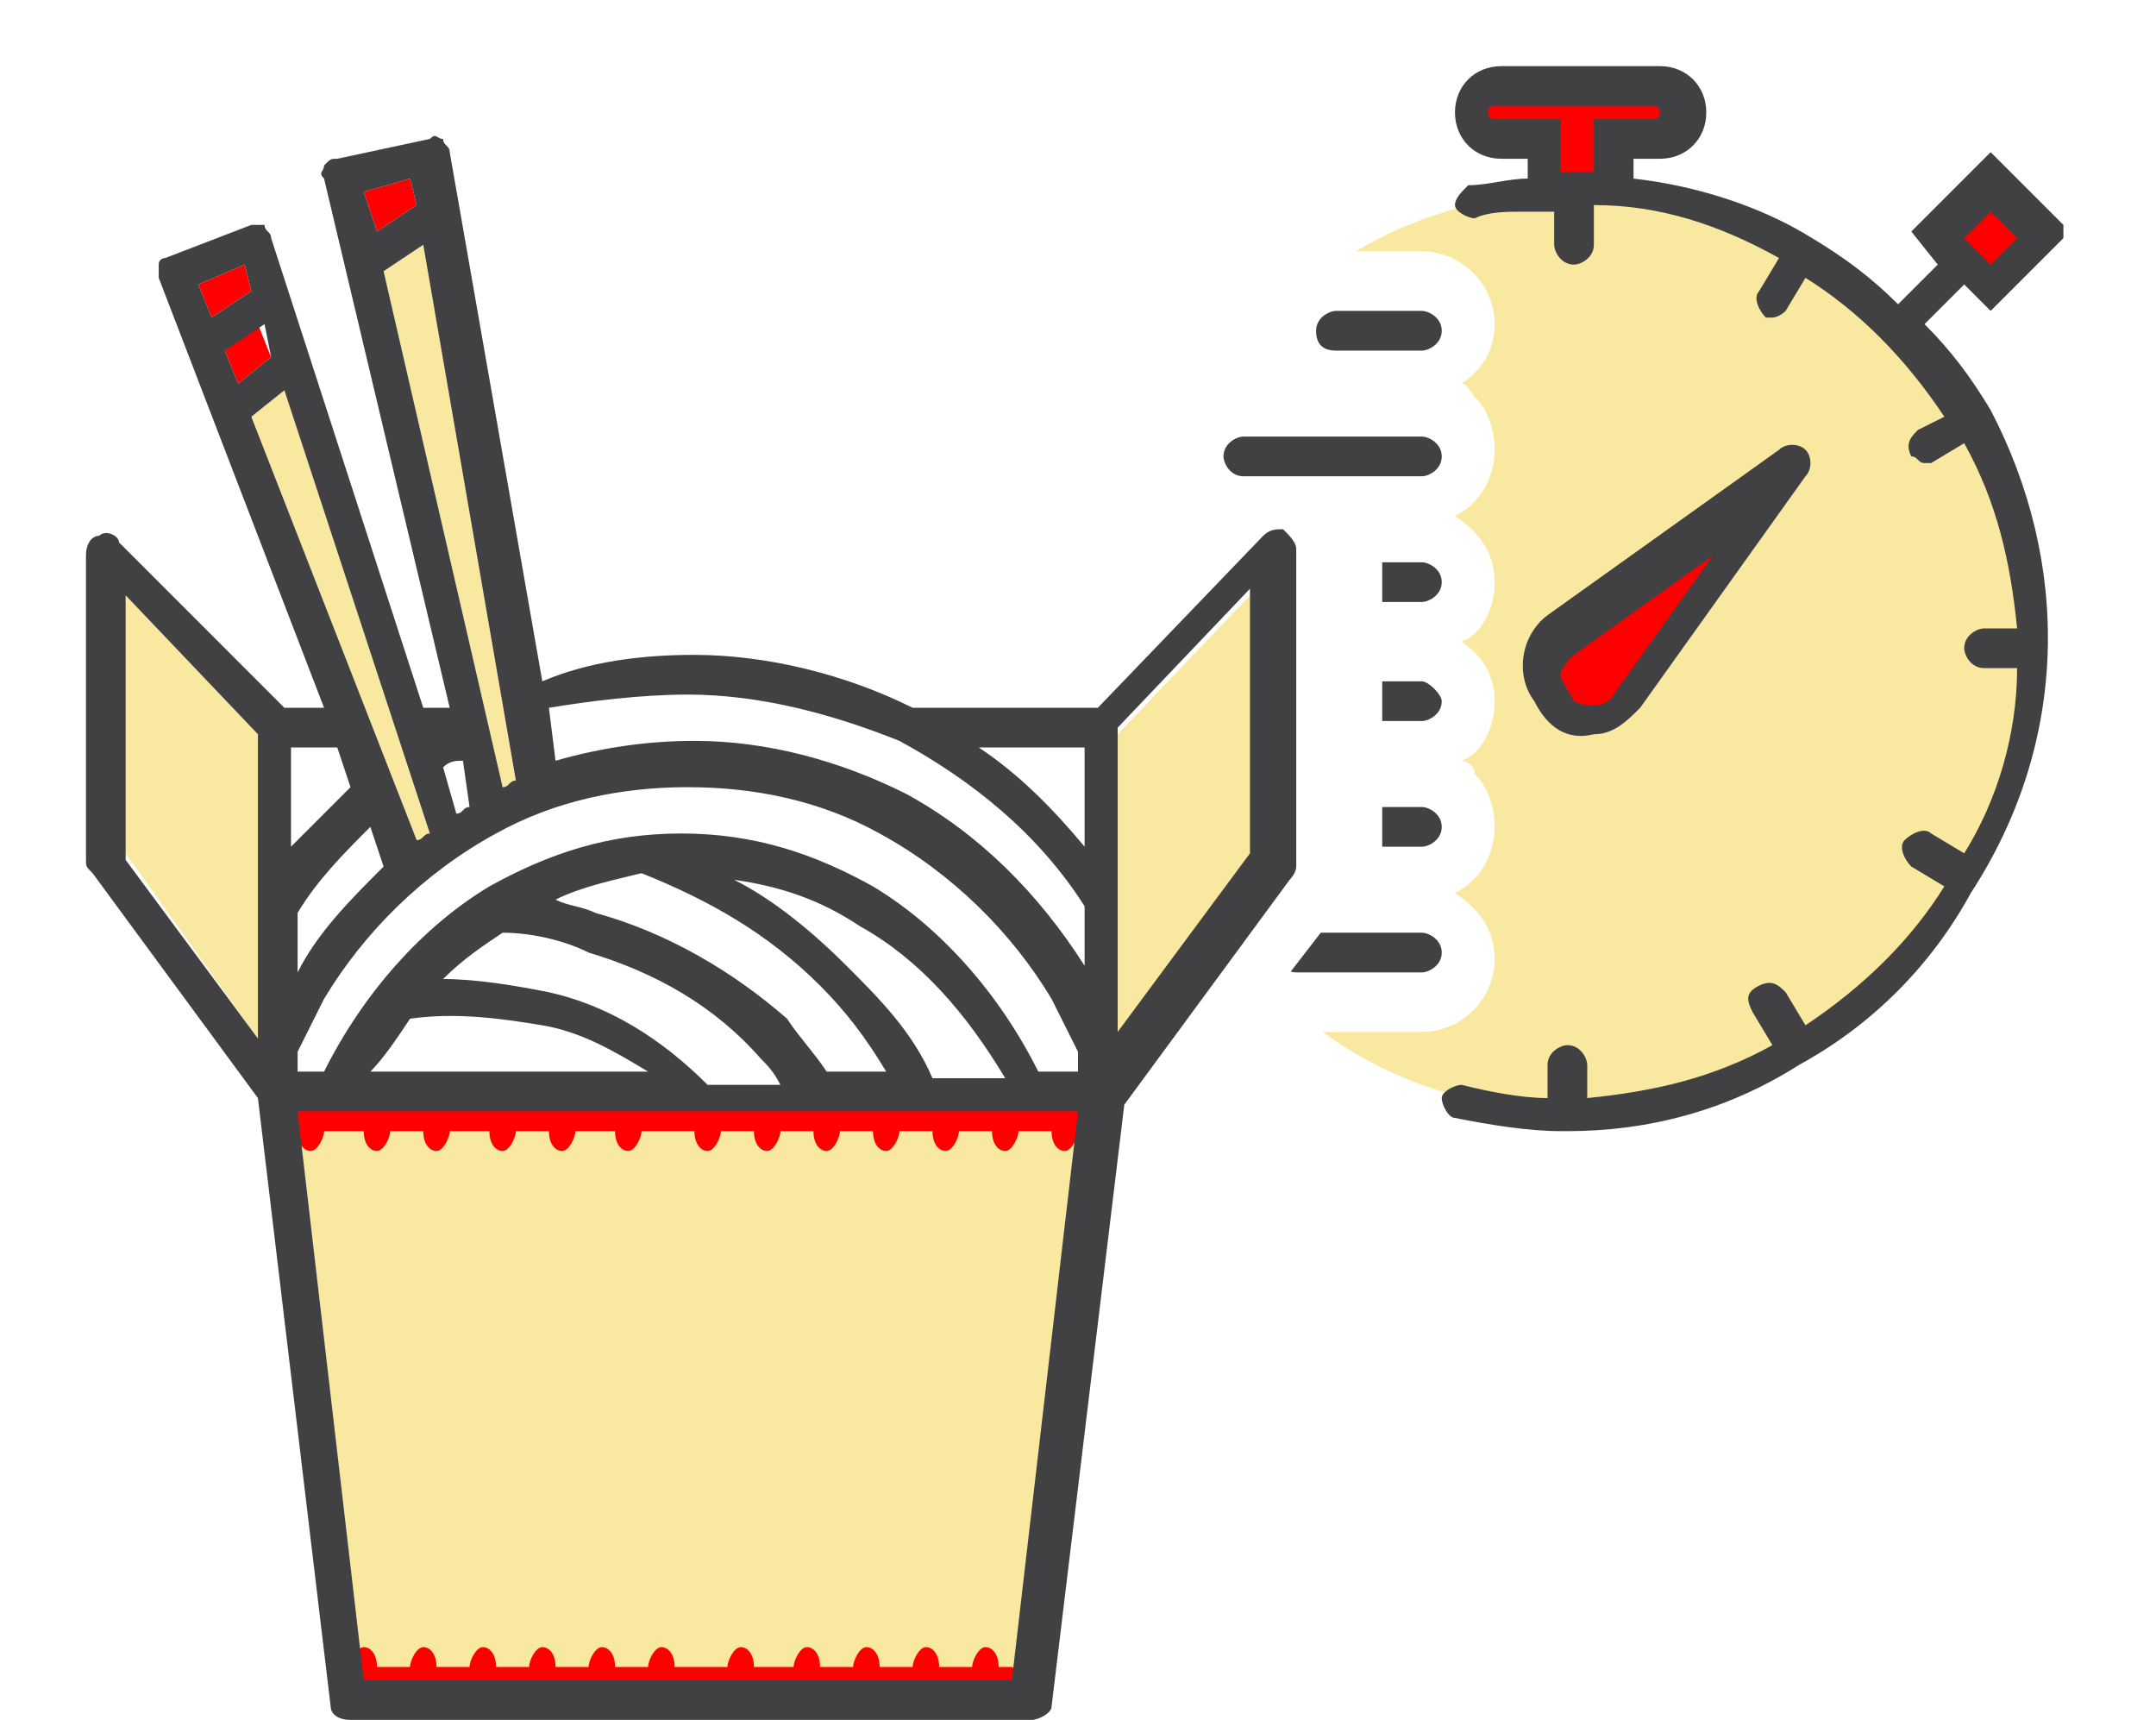 <?xml version="1.0" encoding="utf-8"?>
<!-- Generator: Adobe Illustrator 21.1.0, SVG Export Plug-In . SVG Version: 6.00 Build 0)  -->
<svg version="1.1" id="Layer_1" xmlns="http://www.w3.org/2000/svg" xmlns:xlink="http://www.w3.org/1999/xlink" x="0px" y="0px"
	 viewBox="0 0 32.6 26" style="enable-background:new 0 0 32.6 26;" xml:space="preserve">
<style type="text/css">
	.st0{fill:#F9E8A0;}
	.st1{fill:none;}
	.st2{fill:#414042;}
	.st3{fill:#FF0000;}
	.st4{fill:#CE593F;}
	.st5{fill:#EF8829;}
	.st6{clip-path:url(#SVGID_2_);}
	.st7{fill:#3F2D20;}
	.st8{fill:#F8E79F;}
	.st9{clip-path:url(#SVGID_4_);}
	.st10{clip-path:url(#SVGID_6_);}
	.st11{fill:#F7B239;}
	.st12{fill:#E09B2D;}
	.st13{fill:#9AD14B;}
	.st14{fill:#F95428;}
	.st15{fill:#E54728;}
	.st16{fill:#B27214;}
	.st17{fill:#F4DE3B;}
	.st18{fill:#90BC42;}
	.st19{fill:#FFFFFF;}
	.st20{clip-path:url(#SVGID_8_);fill:#FFFFFF;}
	.st21{clip-path:url(#SVGID_8_);fill:#333333;}
	.st22{fill:#CC722E;}
	.st23{fill:#B25719;}
	.st24{fill:#FFA91F;}
	.st25{fill:#8C5549;}
	.st26{opacity:0.15;}
	.st27{fill:#202020;}
	.st28{fill:#A4A4A5;}
	.st29{fill:#DCE0E2;}
	.st30{fill:#354251;}
	.st31{fill:#9DB6CA;}
	.st32{fill:#9ACFDF;}
	.st33{clip-path:url(#SVGID_10_);}
	.st34{clip-path:url(#SVGID_12_);}
	.st35{clip-path:url(#SVGID_14_);}
	.st36{fill:#FF7424;}
	.st37{fill:#FF4C1C;}
	.st38{fill:#DDA558;}
	.st39{fill:#D4F8F5;}
	.st40{opacity:0.1;fill:#54858D;enable-background:new    ;}
	.st41{fill:#FFD755;}
	.st42{fill:#FFF6C4;}
	.st43{fill:#6DA8D6;}
	.st44{fill:#FFDA44;}
	.st45{fill:#3FC378;}
	.st46{fill:#C9EEAE;}
	.st47{fill:#E21220;}
	.st48{fill:#FF505D;}
	.st49{fill:#FF7C80;}
	.st50{fill:#93298D;}
	.st51{fill:#FFF5CC;}
	.st52{fill:#0DD9DD;}
	.st53{fill:#02A6AA;}
	.st54{fill:#FDD44B;}
	.st55{fill:#84BD93;}
	.st56{clip-path:url(#SVGID_16_);fill:#EF8829;}
	.st57{clip-path:url(#SVGID_16_);fill:#3F2D20;}
	.st58{fill:none;stroke:#414042;stroke-width:0.75;stroke-miterlimit:10;}
	.st59{fill:#F6F6F6;}
	.st60{fill:#FF1D25;}
	.st61{fill:#FBB03B;}
	.st62{fill:#C7B299;}
	.st63{fill:#D2C1AD;}
	.st64{fill:#998675;}
	.st65{fill:#FF4A51;}
	.st66{fill:#B20209;}
	.st67{fill:#F0C891;}
	.st68{fill:none;stroke:#464646;stroke-width:16;stroke-linecap:round;stroke-linejoin:round;stroke-miterlimit:10;}
	.st69{clip-path:url(#SVGID_18_);}
	.st70{clip-path:url(#SVGID_20_);}
	.st71{clip-path:url(#SVGID_22_);}
	.st72{clip-path:url(#SVGID_24_);}
	.st73{clip-path:url(#SVGID_26_);}
	.st74{clip-path:url(#SVGID_28_);}
</style>
<g>
	<g>
		<polygon class="st3" points="4.1,5.4 3.6,5.8 3.4,5.3 3.9,4.9 		"/>
		<path class="st0" d="M4.3,5.9l2.2,6.7c-0.1,0-0.1,0.1-0.2,0.1L3.8,6.3L4.3,5.9z"/>
		<path class="st0" d="M5.8,4.1l0.6-0.4l1.4,8.1c-0.1,0-0.1,0.1-0.2,0.1L5.8,4.1z"/>
		<polygon class="st3" points="3.8,4.4 3.2,4.8 3,4.3 3.7,4 		"/>
		<polygon class="st3" points="6.2,2.7 6.3,3.1 5.7,3.5 5.5,2.9 		"/>
		<polygon class="st0" points="18.9,12.9 16.9,15.7 16.9,11.1 18.9,9 		"/>
		<polygon class="st0" points="4.5,16.8 16.3,16.8 15.3,25.5 5.5,25.5 		"/>
		<path class="st3" d="M15.5,25.7H5.1c0-0.1,0-0.2,0-0.2c0-0.1,0-0.2,0-0.3h0.2c0-0.1,0.1-0.3,0.2-0.3s0.2,0.1,0.2,0.3h0.5
			c0-0.1,0.1-0.3,0.2-0.3s0.2,0.1,0.2,0.3h0.5c0-0.1,0.1-0.3,0.2-0.3c0.1,0,0.2,0.1,0.2,0.3h0.5c0-0.1,0.1-0.3,0.2-0.3
			c0.1,0,0.2,0.1,0.2,0.3h0.5c0-0.1,0.1-0.3,0.2-0.3c0.1,0,0.2,0.1,0.2,0.3h0.5c0-0.1,0.1-0.3,0.2-0.3s0.2,0.1,0.2,0.3H11
			c0-0.1,0.1-0.3,0.2-0.3c0.1,0,0.2,0.1,0.2,0.3H12c0-0.1,0.1-0.3,0.2-0.3s0.2,0.1,0.2,0.3h0.5c0-0.1,0.1-0.3,0.2-0.3
			c0.1,0,0.2,0.1,0.2,0.3h0.5c0-0.1,0.1-0.3,0.2-0.3s0.2,0.1,0.2,0.3h0.5c0-0.1,0.1-0.3,0.2-0.3s0.2,0.1,0.2,0.3h0.2
			C15.5,25.3,15.5,25.5,15.5,25.7z"/>
		<path class="st3" d="M4.2,16.6h12.5c0,0.2,0,0.3,0,0.5h-0.4c0,0.1-0.1,0.3-0.2,0.3c-0.1,0-0.2-0.1-0.2-0.3h-0.5
			c0,0.1-0.1,0.3-0.2,0.3c-0.1,0-0.2-0.1-0.2-0.3h-0.5c0,0.1-0.1,0.3-0.2,0.3c-0.1,0-0.2-0.1-0.2-0.3h-0.5c0,0.1-0.1,0.3-0.2,0.3
			c-0.1,0-0.2-0.1-0.2-0.3h-0.5c0,0.1-0.1,0.3-0.2,0.3c-0.1,0-0.2-0.1-0.2-0.3h-0.5c0,0.1-0.1,0.3-0.2,0.3c-0.1,0-0.2-0.1-0.2-0.3
			h-0.5c0,0.1-0.1,0.3-0.2,0.3c0,0,0,0,0,0s0,0,0,0c-0.1,0-0.2-0.1-0.2-0.3H9.7c0,0.1-0.1,0.3-0.2,0.3c-0.1,0-0.2-0.1-0.2-0.3H8.7
			c0,0.1-0.1,0.3-0.2,0.3c-0.1,0-0.2-0.1-0.2-0.3H7.8c0,0.1-0.1,0.3-0.2,0.3s-0.2-0.1-0.2-0.3H6.8c0,0.1-0.1,0.3-0.2,0.3
			c-0.1,0-0.2-0.1-0.2-0.3H5.9c0,0.1-0.1,0.3-0.2,0.3c-0.1,0-0.2-0.1-0.2-0.3H4.9c0,0.1-0.1,0.3-0.2,0.3c-0.1,0-0.2-0.1-0.2-0.3H4.1
			C4.1,17,4.1,16.8,4.2,16.6z"/>
		<polygon class="st0" points="1.9,9 3.9,11.1 3.9,15.7 1.9,12.9 		"/>
		<g>
			<path class="st2" d="M1.5,8.1c-0.1,0-0.2,0.1-0.2,0.3V13c0,0.1,0,0.1,0.1,0.2l2.5,3.4L5,25.8C5,25.9,5.1,26,5.3,26h10.3
				c0.1,0,0.3-0.1,0.3-0.2l1.1-9.1l2.5-3.4c0,0,0.1-0.1,0.1-0.2V8.3c0-0.1-0.1-0.2-0.2-0.3c-0.1,0-0.2,0-0.3,0.1l-2.5,2.6h-2.8
				c-1-0.5-2.2-0.8-3.3-0.8c-0.8,0-1.6,0.1-2.3,0.4l-1.4-8c0-0.1-0.1-0.1-0.1-0.2c-0.1,0-0.1-0.1-0.2,0L5.1,2.4C5,2.4,5,2.4,4.9,2.5
				c0,0.1-0.1,0.1,0,0.2l1.9,8H6.4L4.1,3.6C4.1,3.5,4,3.5,4,3.4c-0.1,0-0.1,0-0.2,0L2.5,3.9C2.5,3.9,2.4,3.9,2.4,4
				c0,0.1,0,0.1,0,0.2l2.5,6.5H4.3L1.8,8.2C1.8,8.1,1.6,8,1.5,8.1L1.5,8.1z M4.1,5.4L3.6,5.8L3.4,5.3l0.6-0.4L4.1,5.4z M4.3,5.9
				l2.2,6.7c-0.1,0-0.1,0.1-0.2,0.1L3.8,6.3L4.3,5.9z M4.5,13.8c0.3-0.5,0.7-0.9,1.1-1.3l0.2,0.6c-0.5,0.5-1,1-1.3,1.6V13.8
				L4.5,13.8z M6.2,15.4c0.7-0.1,1.4,0,2,0.1c0.6,0.1,1.1,0.4,1.6,0.7H5.6C5.8,16,6,15.7,6.2,15.4L6.2,15.4z M8.3,15
				c-0.5-0.1-1.1-0.2-1.6-0.2c0.3-0.3,0.6-0.5,0.9-0.7c0.4,0,0.9,0.1,1.3,0.3c1,0.3,1.9,0.8,2.6,1.6c0.1,0.1,0.2,0.2,0.3,0.4h-1.1
				C10,15.7,9.2,15.2,8.3,15L8.3,15z M9,13.8c-0.2-0.1-0.4-0.1-0.6-0.2c0.4-0.2,0.9-0.3,1.3-0.4c1,0.4,1.9,0.9,2.7,1.7
				c0.4,0.4,0.7,0.8,1,1.3h-0.9c-0.2-0.3-0.4-0.5-0.6-0.8C11.1,14.7,10.1,14.1,9,13.8L9,13.8z M12.8,14.6c-0.5-0.5-1.1-1-1.7-1.3
				c0.7,0.1,1.3,0.3,1.9,0.7c0.9,0.5,1.6,1.3,2.2,2.3h-1.1C13.8,15.6,13.3,15.1,12.8,14.6L12.8,14.6z M7.1,12.2
				c-0.1,0-0.1,0.1-0.2,0.1l-0.2-0.7c0.1-0.1,0.2-0.1,0.3-0.1L7.1,12.2z M5.8,4.1l0.6-0.4l1.4,8.1c-0.1,0-0.1,0.1-0.2,0.1L5.8,4.1z
				 M7.5,12.6c0.9-0.5,1.9-0.7,2.9-0.7s2,0.2,2.9,0.7c1.1,0.6,2,1.5,2.6,2.5l0.4,0.8v0.3h-0.6c-0.6-1.2-1.5-2.2-2.5-2.8
				c-0.9-0.5-1.8-0.8-2.9-0.8s-2,0.3-2.9,0.8c-1,0.6-1.9,1.6-2.5,2.8H4.5v-0.3l0.4-0.8C5.5,14.1,6.4,13.2,7.5,12.6L7.5,12.6z
				 M5.1,11.3l0.2,0.6c-0.3,0.3-0.6,0.6-0.9,0.9v-1.5H5.1z M3.8,4.4L3.2,4.8L3,4.3L3.7,4L3.8,4.4z M6.2,2.7l0.1,0.4L5.7,3.5L5.5,2.9
				L6.2,2.7z M10.4,10.5c1.1,0,2.2,0.3,3.2,0.7c1.1,0.6,2.1,1.4,2.8,2.5v0.9c-0.7-1.1-1.6-2-2.7-2.6c-1-0.5-2.1-0.8-3.2-0.8
				c-0.7,0-1.4,0.1-2.1,0.3l-0.1-0.8C8.9,10.6,9.7,10.5,10.4,10.5L10.4,10.5z M16.4,11.3v1.5c-0.5-0.6-1-1.1-1.6-1.5H16.4z
				 M18.9,12.9l-2,2.7v-4.6l2-2.1V12.9z M4.5,16.8h11.8l-1,8.6H5.5L4.5,16.8z M1.9,9l2,2.1v4.6l-2-2.7V9z M1.9,12.9"/>
		</g>
	</g>
	<g>
		<defs>
			<polygon id="SVGID_17_" points="15.7,7.4 20.9,7.4 20.9,12.9 18.5,16 18.5,18 31.2,18 31.2,1 15.3,1 15.3,7.4 			"/>
		</defs>
		<clipPath id="SVGID_2_">
			<use xlink:href="#SVGID_17_"  style="overflow:visible;"/>
		</clipPath>
		<g class="st6">
			<g>
				<path class="st0" d="M23.9,2.9c-1.2,0-2.4,0.3-3.4,0.9h1c0.6,0,1.1,0.5,1.1,1.1c0,0.4-0.2,0.7-0.5,0.9c0.1,0,0.1,0.1,0.2,0.2
					c0.2,0.2,0.3,0.5,0.3,0.8c0,0.4-0.2,0.8-0.6,1c0.3,0.2,0.6,0.5,0.6,1c0,0.4-0.2,0.8-0.5,0.9c0.3,0.2,0.5,0.5,0.5,0.9
					c0,0.4-0.2,0.8-0.5,0.9c0.1,0,0.2,0.1,0.2,0.2c0.2,0.2,0.3,0.5,0.3,0.8c0,0.4-0.2,0.8-0.6,1c0.3,0.2,0.6,0.5,0.6,1
					c0,0.6-0.5,1.1-1.1,1.1H20c1.1,0.8,2.4,1.2,3.9,1.2c3.8,0,6.9-3.1,6.9-6.9S27.7,2.9,23.9,2.9z"/>
				<g>
					<polygon class="st3" points="25.3,1.3 22.4,1.3 22.4,2 23.3,2 23.3,2.8 24.4,2.8 24.4,2 25.3,2 					"/>
					<polygon class="st3" points="29.4,3.7 30,4.3 30.8,3.6 30.1,3 					"/>
					<path class="st3" d="M23.4,10.2c0,0-0.1-0.3,0.2-0.6s3.1-2.2,3.1-2.2l-2.4,3.4C24.4,10.9,23.6,11,23.4,10.2z"/>
				</g>
				<g>
					<path class="st2" d="M24.1,11.1c0.3,0,0.5-0.2,0.7-0.4l2.5-3.5c0.1-0.1,0.1-0.3,0-0.4c-0.1-0.1-0.3-0.1-0.4,0l-3.5,2.5
						c-0.4,0.3-0.5,0.9-0.2,1.3C23.4,11,23.7,11.2,24.1,11.1L24.1,11.1z M23.6,10.2c0-0.1,0.1-0.2,0.2-0.3l2.1-1.5l-1.5,2.1
						c-0.1,0.2-0.4,0.2-0.6,0.1C23.7,10.4,23.6,10.3,23.6,10.2L23.6,10.2z"/>
					<path class="st2" d="M30.1,6.2L30.1,6.2L30.1,6.2c-0.3-0.5-0.6-0.9-1-1.3l0.6-0.6l0.4,0.4l1.2-1.2l-1.2-1.2l-1.2,1.2L29.3,4
						l-0.6,0.6c-0.4-0.4-0.8-0.7-1.3-1l0,0l0,0c-0.8-0.5-1.8-0.8-2.7-0.9V2.4h0.4c0.4,0,0.7-0.3,0.7-0.7S25.5,1,25.1,1h-2.4
						C22.3,1,22,1.3,22,1.7s0.3,0.7,0.7,0.7h0.4v0.3c-0.3,0-0.6,0.1-0.9,0.1C22.1,2.9,22,3,22,3.1c0,0.1,0.2,0.2,0.3,0.2
						c0.2-0.1,0.5-0.1,0.7-0.1h0.3h0.2v0.5c0,0.1,0.1,0.3,0.3,0.3c0.1,0,0.3-0.1,0.3-0.3V3.1c1,0,1.9,0.3,2.8,0.8l-0.3,0.5
						c-0.1,0.1,0,0.3,0.1,0.4c0,0,0.1,0,0.1,0c0.1,0,0.2-0.1,0.2-0.1l0.3-0.5c0.8,0.5,1.5,1.2,2.1,2.1L29,6.5
						c-0.1,0.1-0.2,0.2-0.1,0.4C29,6.9,29,7,29.1,7c0,0,0.1,0,0.1,0l0.5-0.3c0.5,0.9,0.7,1.8,0.8,2.8H30c-0.1,0-0.3,0.1-0.3,0.3
						c0,0.1,0.1,0.3,0.3,0.3h0h0.5c0,1-0.3,2-0.8,2.8l-0.5-0.3c-0.1-0.1-0.3,0-0.4,0.1c-0.1,0.1,0,0.3,0.1,0.4l0,0l0.5,0.3
						c-0.5,0.8-1.2,1.5-2.1,2.1l-0.3-0.5c-0.1-0.1-0.2-0.2-0.4-0.1s-0.2,0.2-0.1,0.4l0.3,0.5c-0.9,0.5-1.8,0.7-2.8,0.8v-0.5
						c0-0.1-0.1-0.3-0.3-0.3c-0.1,0-0.3,0.1-0.3,0.3v0v0.5c-0.4,0-0.9-0.1-1.3-0.2c-0.1,0-0.3,0.1-0.3,0.2c0,0.1,0.1,0.3,0.2,0.3
						c0.5,0.1,1.1,0.2,1.6,0.2h0.1c1.2,0,2.4-0.3,3.5-1l0,0l0,0c1.1-0.6,2-1.5,2.6-2.6l0,0l0,0C31.3,11.2,31.3,8.5,30.1,6.2
						L30.1,6.2z M30.1,3.2l0.4,0.4L30.1,4l-0.4-0.4L30.1,3.2z M23.6,2.6V1.8h-1c-0.1,0-0.1-0.1-0.1-0.1c0-0.1,0.1-0.1,0.1-0.1h2.4
						c0.1,0,0.1,0.1,0.1,0.1c0,0.1-0.1,0.1-0.1,0.1h-0.9v0.8H23.6L23.6,2.6z M21.5,4.7h-1.3c-0.1,0-0.3,0.1-0.3,0.3s0.1,0.3,0.3,0.3
						h1.3c0.1,0,0.3-0.1,0.3-0.3S21.6,4.7,21.5,4.7z M21.5,6.6h-2.7c-0.1,0-0.3,0.1-0.3,0.3c0,0.1,0.1,0.3,0.3,0.3h0h2.7
						c0.1,0,0.3-0.1,0.3-0.3C21.8,6.7,21.6,6.6,21.5,6.6C21.5,6.6,21.5,6.6,21.5,6.6z M21.5,8.5h-4c-0.1,0-0.3,0.1-0.3,0.3
						c0,0.1,0.1,0.3,0.3,0.3h4c0.1,0,0.3-0.1,0.3-0.3C21.8,8.6,21.6,8.5,21.5,8.5z M21.5,10.3h-5.1c-0.1,0-0.3,0.1-0.3,0.3
						c0,0.1,0.1,0.3,0.3,0.3h5.1c0.1,0,0.3-0.1,0.3-0.3C21.8,10.5,21.6,10.3,21.5,10.3z M21.5,12.2H18c-0.1,0-0.3,0.1-0.3,0.3
						c0,0.1,0.1,0.3,0.3,0.3c0,0,0,0,0,0h3.5c0.1,0,0.3-0.1,0.3-0.3C21.8,12.3,21.6,12.2,21.5,12.2C21.5,12.2,21.5,12.2,21.5,12.2z
						 M21.5,14.1h-1.9c-0.1,0-0.3,0.1-0.3,0.3c0,0.1,0.1,0.3,0.3,0.3h1.9c0.1,0,0.3-0.1,0.3-0.3C21.8,14.2,21.6,14.1,21.5,14.1z"/>
				</g>
			</g>
		</g>
	</g>
</g>
</svg>

